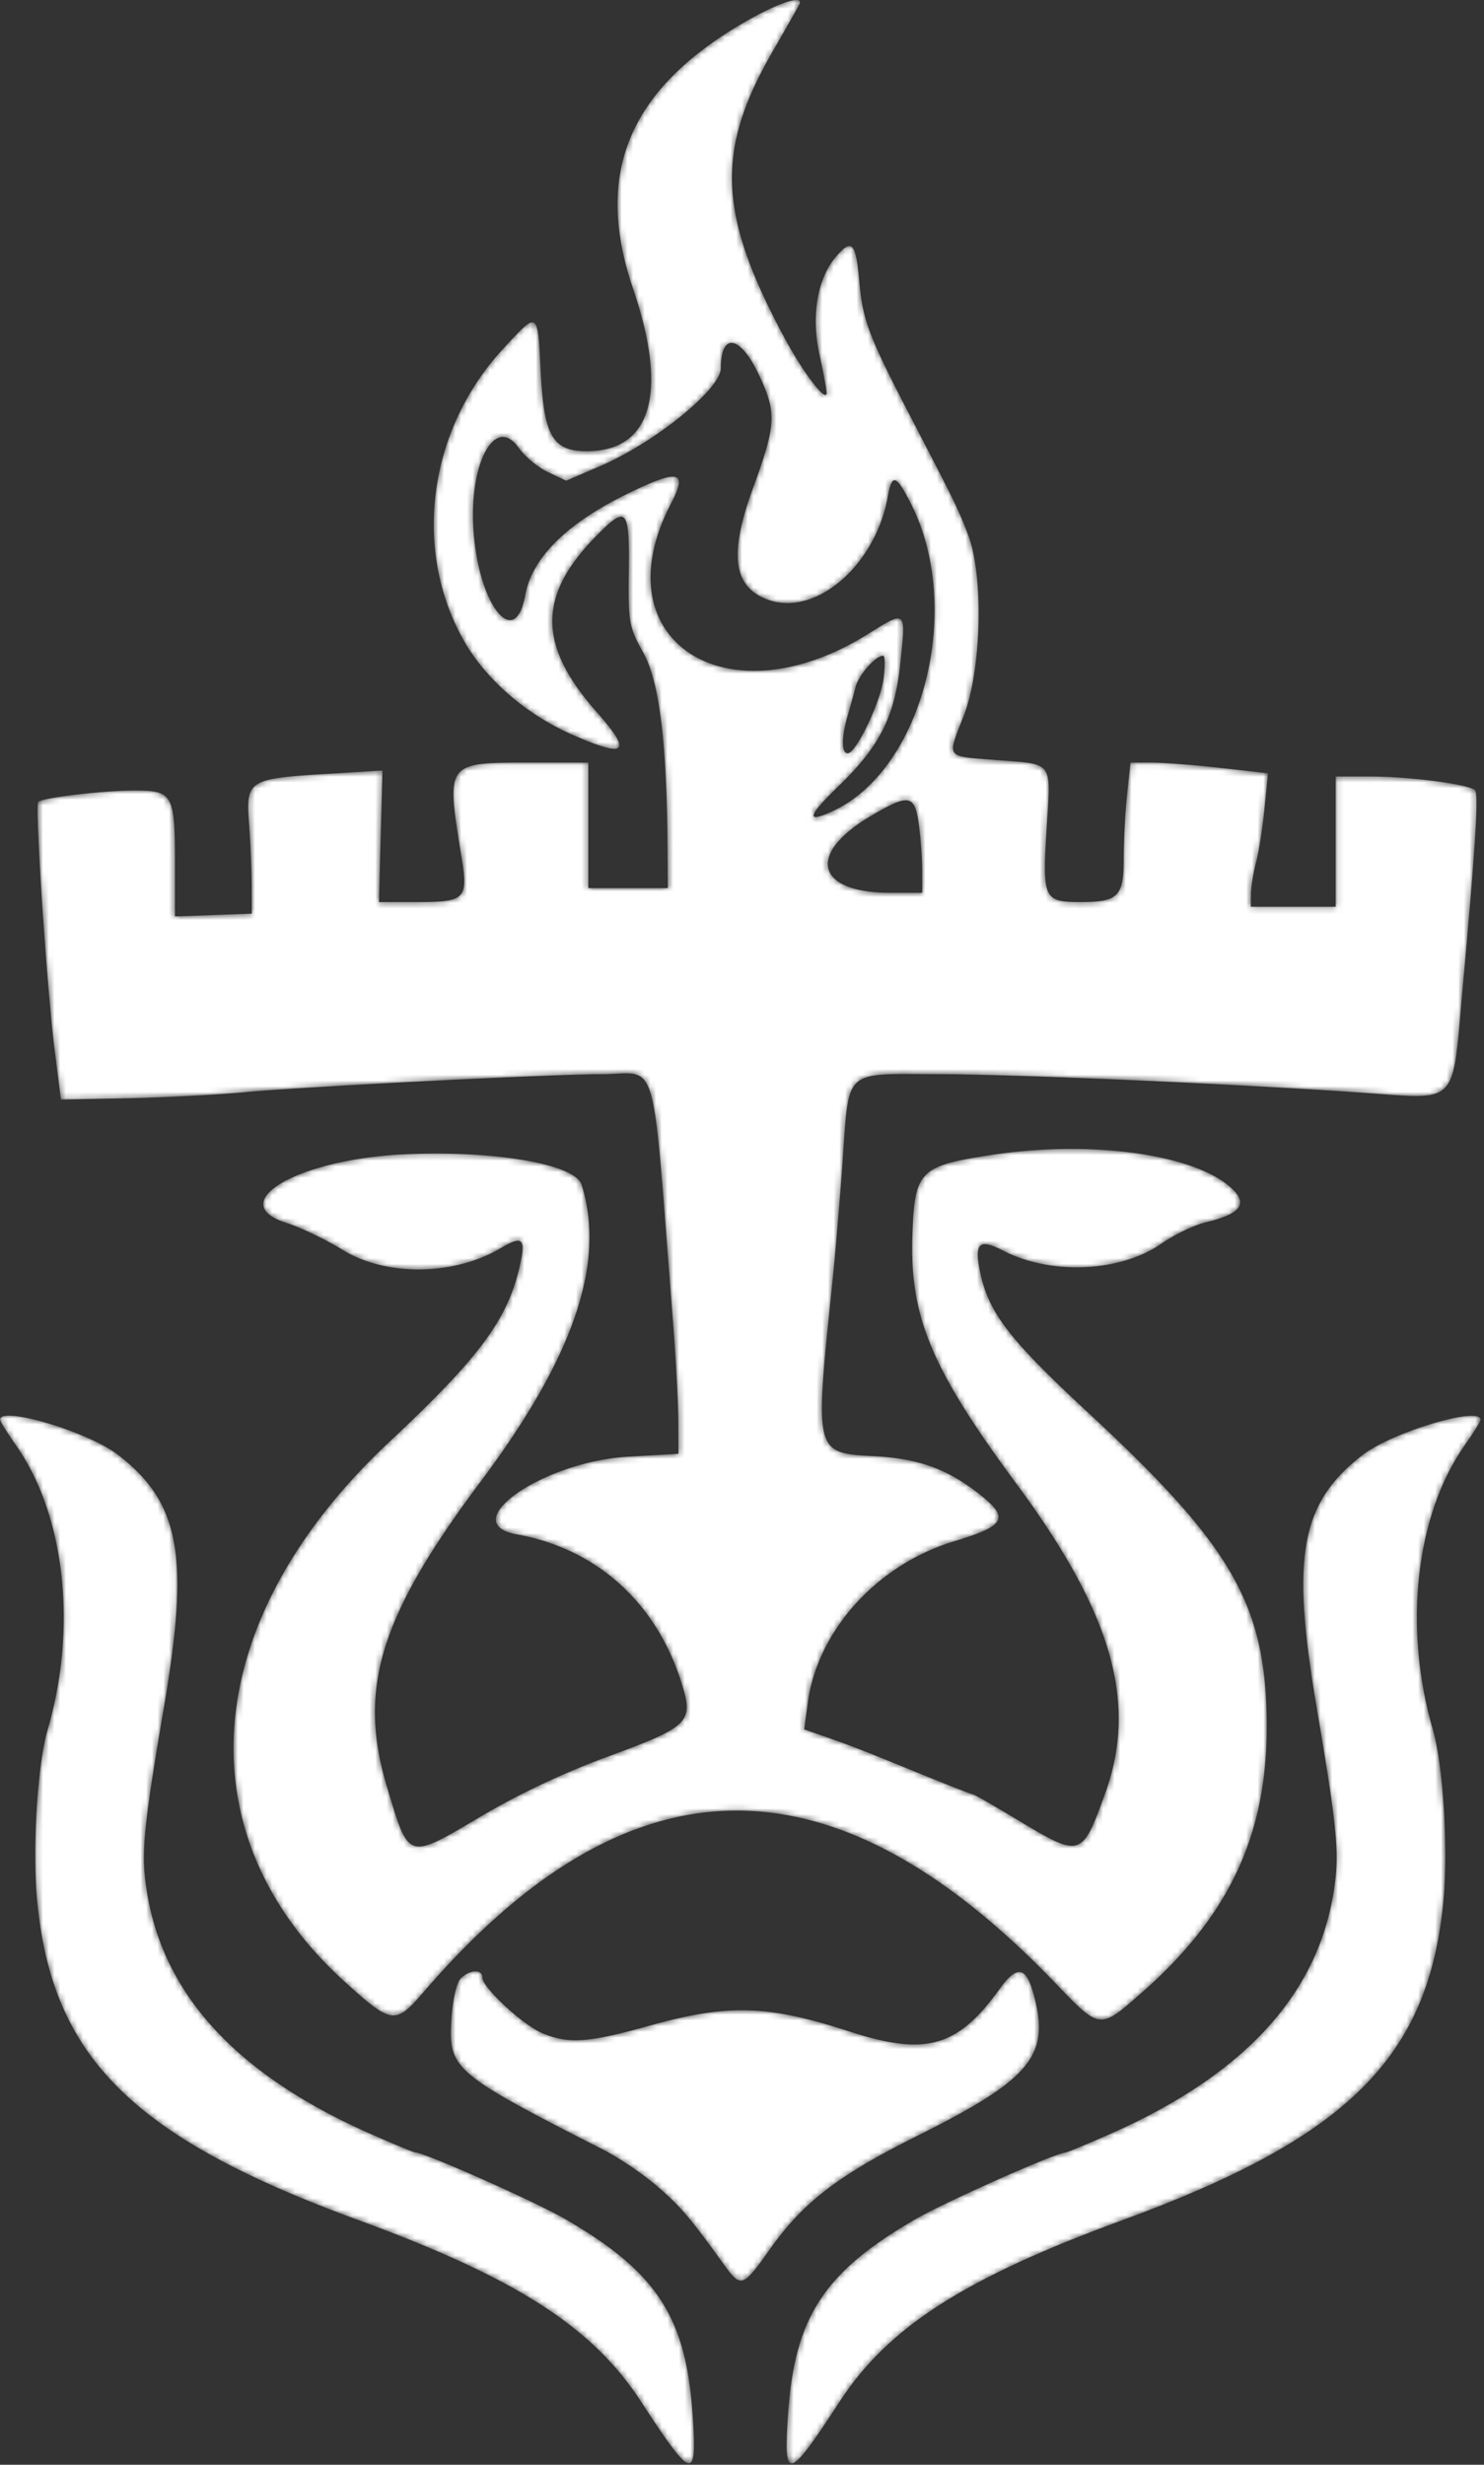 <svg width="259" height="430" fill="none" xmlns="http://www.w3.org/2000/svg"><rect width="100%" height="100%" fill="#333333" stroke="none"/><mask id="a" style="mask-type:alpha" maskUnits="userSpaceOnUse" x="0" y="0" width="259" height="430"><path fill-rule="evenodd" clip-rule="evenodd" d="M130.074 3.796c-20.284 11.696-26.472 26.385-19.599 46.535 6.182 18.118 3.268 28.382-8.05 28.382-5.964 0-7.495-2.625-8.053-13.808-.538-10.824-.395-10.739-6.632-3.971-13.027 14.14-15.795 35.043-6.737 50.915 3.823 6.696 10.782 12.738 18.725 16.253 9.607 4.249 10.733 3.274 4.438-3.844-10.325-11.679-10.358-20.328-.108-30.746 5.328-5.415 5.823-4.884 5.682 6.082-.116 8.959.037 9.812 2.53 14.27 2.796 4.993 4.123 15.629 4.239 33.98l.046 7.095h-13.876v-21.894h-9.653c-15.394 0-15.186-.274-12.474 16.514 1.182 7.302.671 7.813-7.819 7.815H66.14l.609-22.949-9.552.578c-13.857.835-14.29 1.107-13.736 8.604.245 3.333.453 8.251.462 10.927l.016 4.865-13.413.477v-9.415c0-11.939-.351-12.553-7.201-12.547-5.407.006-15.804 1.241-16.646 1.979-.622.547 1.503 32.653 2.874 43.429l1.085 8.514 11.563-.235c6.36-.128 15.517-.6 20.35-1.046 10.71-.991 53.498-3.153 62.441-3.153 10.12-.002 8.677-4.983 12.449 42.953.508 6.467.934 14.349.945 17.516l.019 5.755-8.774.507c-14.882.856-30.279 11.596-19.435 13.555 13.885 2.505 24.243 11.788 28.681 25.702 2.261 7.089 1.591 7.77-12.9 13.106-7.55 2.78-15.335 6.445-21.886 10.309-13.117 7.736-12.655 7.876-16.542-5.03-5.162-17.13-1.277-29.783 16.377-53.354 16.223-21.66 21.829-38.15 17.583-51.723-1.133-3.62-15.191-6.033-30.982-5.315-18.572.845-31.604 8.496-20.436 11.999 2.366.742 6.755 2.857 9.754 4.702 7.535 4.632 19.426 4.494 27.52-.321 3.983-2.368 4.52-1.723 3.178 3.808-2.16 8.893-7.197 15.583-22.52 29.912-33.22 31.071-36.352 68.446-7.89 94.223 8.267 7.489 8.847 7.566 13.782 1.835 35.896-41.679 71.256-42.194 110.244-1.606 7.898 8.221 7.694 8.197 15.06 1.74 15.182-13.31 21.833-27.379 21.854-46.229.025-21.274-5.754-31.462-31.225-55.051-13.561-12.557-17.236-17.311-18.732-24.22-1.154-5.334-.289-6.188 4.008-3.964 8.288 4.286 20.448 3.739 27.561-1.242 2.234-1.565 5.726-3.242 7.761-3.729 6.427-1.536 7.586-3.428 3.932-6.424-6.855-5.622-24.514-7.888-41.396-5.314-12.409 1.892-13.311 2.782-13.734 13.533-.572 14.57 3.173 23.591 18.255 43.98 16.612 22.456 21.08 38.074 15.393 53.808-4.093 11.331-4.195 11.361-15.513 4.554-3.938-2.37-7.331-4.308-7.537-4.308-.208 0-4.477-1.673-9.488-3.718-10.423-4.252-11.492-4.667-16.41-6.388l-3.597-1.257.611-4.548c1.704-12.707 12.097-24.193 25.575-28.264 9.137-2.759 9.761-4.093 3.998-8.529-5.404-4.16-10.351-5.906-17.904-6.317-10.538-.574-10.476-.314-7.375-30.181.486-4.683 1.282-14.067 1.77-20.854 1.202-16.805-.028-15.641 16.507-15.619 13.647.017 50.986 1.642 74.003 3.22 17.287 1.186 15.839 2.674 17.738-18.24 2.25-24.771 2.821-33.967 2.143-34.537-1.221-1.03-11.371-2.36-18.001-2.36h-6.306v22.706h-14.801l.023-2.23c.012-1.227.407-3.69.879-5.474.474-1.784 1.135-6.019 1.473-9.41l.615-6.165-8.265-.931c-4.544-.511-9.944-.928-11.998-.928h-3.735l-.589 5.473c-.326 3.011-.595 8.128-.597 11.373-.007 6.506-.987 7.481-7.527 7.481-6.402 0-6.67-.563-5.944-12.545.75-12.399 1.485-11.418-9.192-12.265-8.499-.675-8.178-.213-5.275-7.627 3.131-7.993 3.538-24.435.786-31.626-1.751-4.57-2.188-5.47-9.993-20.5-7.361-14.18-8.383-16.873-8.996-23.695-.615-6.874-1.295-7.584-4.107-4.283-3.224 3.785-4.315 10.288-2.854 17.005.71 3.262 1.277 6.294 1.261 6.74-.063 1.742-4.103-3.56-7.412-9.73-11.549-21.533-12-32.52-2.045-49.813 2.422-4.205 4.54-7.945 4.709-8.312.791-1.71-3.673-.258-9.452 3.075Zm2.371 61.577c3.14 6.664 3.036 8.667-1.041 19.827-4.216 11.546-3.446 17.22 2.639 19.43 8.307 3.017 18.764-5.993 20.906-18.01.721-4.057 1.436-3.84 4.017 1.218 9.345 18.308 2.109 46.538-13.772 53.737-4.623 2.097-4.274.832 1.24-4.51 7.129-6.907 9.724-12.073 10.691-21.283.992-9.463 1.096-9.37-5.708-5.129-24.751 15.432-46.647.935-34.34-22.736 2.995-5.766 1.485-6.163-7.284-1.914-10.825 5.243-16.945 11.27-18.133 17.859-1.732 9.607-7.99 1.986-8.996-10.958-.932-11.949 3.71-20.668 7.863-14.777 1.063 1.508 3.364 3.418 5.113 4.243l3.177 1.5 5.969-2.574c9.577-4.134 21.019-13.419 21.019-17.056 0-6.335 3.393-5.755 6.64 1.133Zm21.752 53.034c-.571 4.227-4.796 13.016-6.258 13.016-1.084 0-1.091-2.814-.018-6.488a187.785 187.785 0 0 0 1.406-5.088c.539-2.107 3.499-5.454 4.821-5.454.324 0 .347 1.807.049 4.014Zm6.161 25.382c.321 2.342.587 5.991.592 8.109l.007 3.852h-5.611c-12.922 0-14.641-6.734-3.411-13.364 6.711-3.963 7.71-3.795 8.423 1.403ZM0 247.664c0 .28 1.265 2.309 2.812 4.513 8.534 12.155 10.714 31.731 5.518 49.539-1.822 6.254-2.713 21.027-1.815 30.166 2.657 27.095 16.734 41.037 55.937 55.4 27.61 10.116 40.898 18.631 49.39 31.648 9.084 13.922 9.84 14.106 9.026 2.194-1.156-16.922-6.277-24.756-22.194-33.968-5.27-3.051-24.62-11.647-26.216-11.647-.263 0-3.827-1.48-7.918-3.29-24.287-10.734-37.214-25.491-39.245-44.797-.541-5.137.065-10.538 3.33-29.674 4.494-26.32 2.79-35.607-8.061-43.96C15.363 249.787 0 245.211 0 247.664Zm80.372 97.547c-.717.757-1.404 3.862-1.596 7.205-.492 8.556.356 9.281 26.491 22.607 2.697 1.374 6.866 4.186 9.269 6.248 4.156 3.566 5.886 5.581 11.588 13.498 3.247 4.508 3.393 4.464 8.39-2.569 5.703-8.02 11.834-12.719 25.483-19.529 20.17-10.063 23.45-14.136 20.277-25.185-1.274-4.432-2.865-4.578-5.784-.527-7.359 10.22-12.877 11.789-26.227 7.456-14.343-4.652-21.207-4.845-35.048-.979-10.557 2.948-13.965 3.185-18.514 1.292-3.462-1.44-10.522-7.976-10.522-9.742 0-1.52-2.283-1.384-3.807.225Z" fill="#fff"/><path fill-rule="evenodd" clip-rule="evenodd" d="M258.406 247.69c0 .279-1.265 2.309-2.812 4.512-8.533 12.156-10.714 31.732-5.518 49.539 1.823 6.255 2.713 21.028 1.816 30.167-2.658 27.094-16.734 41.036-55.937 55.4-27.61 10.116-40.899 18.631-49.391 31.648-9.083 13.921-9.84 14.106-9.026 2.193 1.157-16.922 6.277-24.755 22.194-33.967 5.271-3.051 24.62-11.647 26.216-11.647.264 0 3.827-1.48 7.918-3.29 24.287-10.735 37.215-25.491 39.245-44.797.541-5.138-.065-10.538-3.33-29.674-4.493-26.32-2.789-35.607 8.062-43.96 5.201-4.002 20.563-8.577 20.563-6.124Z" fill="#fff"/></mask><g mask="url(#a)" fill-rule="evenodd" clip-rule="evenodd" fill="#fff"><path d="M130.074 3.796c-20.284 11.696-26.472 26.385-19.599 46.535 6.182 18.118 3.268 28.382-8.05 28.382-5.964 0-7.495-2.625-8.053-13.808-.538-10.824-.395-10.739-6.632-3.971-13.027 14.14-15.795 35.043-6.737 50.915 3.823 6.696 10.782 12.738 18.725 16.253 9.607 4.249 10.733 3.274 4.438-3.844-10.325-11.679-10.358-20.328-.108-30.746 5.328-5.415 5.823-4.884 5.682 6.082-.116 8.959.037 9.812 2.53 14.27 2.796 4.993 4.123 15.629 4.239 33.98l.046 7.095h-13.876v-21.894h-9.653c-15.394 0-15.186-.274-12.474 16.514 1.182 7.302.671 7.813-7.819 7.815H66.14l.609-22.949-9.552.578c-13.857.835-14.29 1.107-13.736 8.604.245 3.333.453 8.251.462 10.927l.016 4.865-13.413.477v-9.415c0-11.939-.351-12.553-7.201-12.547-5.407.006-15.804 1.241-16.646 1.979-.622.547 1.503 32.653 2.874 43.429l1.085 8.514 11.563-.235c6.36-.128 15.517-.6 20.35-1.046 10.71-.991 53.498-3.153 62.441-3.153 10.12-.002 8.677-4.983 12.449 42.953.508 6.467.934 14.349.945 17.516l.019 5.755-8.774.507c-14.882.856-30.279 11.596-19.435 13.555 13.885 2.505 24.243 11.788 28.681 25.702 2.261 7.089 1.591 7.77-12.9 13.106-7.55 2.78-15.335 6.445-21.886 10.309-13.117 7.736-12.655 7.876-16.542-5.03-5.162-17.13-1.277-29.783 16.377-53.354 16.223-21.66 21.829-38.15 17.583-51.723-1.133-3.62-15.191-6.033-30.982-5.315-18.572.845-31.604 8.496-20.436 11.999 2.366.742 6.755 2.857 9.754 4.702 7.535 4.632 19.426 4.494 27.52-.321 3.983-2.368 4.52-1.723 3.178 3.808-2.16 8.893-7.197 15.583-22.52 29.912-33.22 31.071-36.352 68.446-7.89 94.223 8.267 7.489 8.847 7.566 13.782 1.835 35.896-41.679 71.256-42.194 110.244-1.606 7.898 8.221 7.694 8.197 15.06 1.74 15.182-13.31 21.833-27.379 21.854-46.229.025-21.274-5.754-31.462-31.225-55.051-13.561-12.557-17.236-17.311-18.732-24.22-1.154-5.334-.289-6.188 4.008-3.964 8.288 4.286 20.448 3.739 27.561-1.242 2.234-1.565 5.726-3.242 7.761-3.729 6.427-1.536 7.586-3.428 3.932-6.424-6.855-5.622-24.514-7.888-41.396-5.314-12.409 1.892-13.311 2.782-13.734 13.533-.572 14.57 3.173 23.591 18.255 43.98 16.612 22.456 21.08 38.074 15.393 53.808-4.093 11.331-4.195 11.361-15.513 4.554-3.938-2.37-7.331-4.308-7.537-4.308-.208 0-4.477-1.673-9.488-3.718-10.423-4.252-11.492-4.667-16.41-6.388l-3.597-1.257.611-4.548c1.704-12.707 12.097-24.193 25.575-28.264 9.137-2.759 9.761-4.093 3.998-8.529-5.404-4.16-10.351-5.906-17.904-6.317-10.538-.574-10.476-.314-7.375-30.181.486-4.683 1.282-14.067 1.77-20.854 1.202-16.805-.028-15.641 16.507-15.619 13.647.017 50.986 1.642 74.003 3.22 17.287 1.186 15.839 2.674 17.738-18.24 2.25-24.771 2.821-33.967 2.143-34.537-1.221-1.03-11.371-2.36-18.001-2.36h-6.306v22.706h-14.801l.023-2.23c.012-1.227.407-3.69.879-5.474.474-1.784 1.135-6.019 1.473-9.41l.615-6.165-8.265-.931c-4.544-.511-9.944-.928-11.998-.928h-3.735l-.589 5.473c-.326 3.011-.595 8.128-.597 11.373-.007 6.506-.987 7.481-7.527 7.481-6.402 0-6.67-.563-5.944-12.545.75-12.399 1.485-11.418-9.192-12.265-8.499-.675-8.178-.213-5.275-7.627 3.131-7.993 3.538-24.435.786-31.626-1.751-4.57-2.188-5.47-9.993-20.5-7.361-14.18-8.383-16.873-8.996-23.695-.615-6.874-1.295-7.584-4.107-4.283-3.224 3.785-4.315 10.288-2.854 17.005.71 3.262 1.277 6.294 1.261 6.74-.063 1.742-4.103-3.56-7.412-9.73-11.549-21.533-12-32.52-2.045-49.813 2.422-4.205 4.54-7.945 4.709-8.312.791-1.71-3.673-.258-9.452 3.075Zm2.371 61.577c3.14 6.664 3.036 8.667-1.041 19.827-4.216 11.546-3.446 17.22 2.639 19.43 8.307 3.017 18.764-5.993 20.906-18.01.721-4.057 1.436-3.84 4.017 1.218 9.345 18.308 2.109 46.538-13.772 53.737-4.623 2.097-4.274.832 1.24-4.51 7.129-6.907 9.724-12.073 10.691-21.283.992-9.463 1.096-9.37-5.708-5.129-24.751 15.432-46.647.935-34.34-22.736 2.995-5.766 1.485-6.163-7.284-1.914-10.825 5.243-16.945 11.27-18.133 17.859-1.732 9.607-7.99 1.986-8.996-10.958-.932-11.949 3.71-20.668 7.863-14.777 1.063 1.508 3.364 3.418 5.113 4.243l3.177 1.5 5.969-2.574c9.577-4.134 21.019-13.419 21.019-17.056 0-6.335 3.393-5.755 6.64 1.133Zm21.752 53.034c-.571 4.227-4.796 13.016-6.258 13.016-1.084 0-1.091-2.814-.018-6.488a187.785 187.785 0 0 0 1.406-5.088c.539-2.107 3.499-5.454 4.821-5.454.324 0 .347 1.807.049 4.014Zm6.161 25.382c.321 2.342.587 5.991.592 8.109l.007 3.852h-5.611c-12.922 0-14.641-6.734-3.411-13.364 6.711-3.963 7.71-3.795 8.423 1.403ZM0 247.664c0 .28 1.265 2.309 2.812 4.513 8.534 12.155 10.714 31.731 5.518 49.539-1.822 6.254-2.713 21.027-1.815 30.166 2.657 27.095 16.734 41.037 55.937 55.4 27.61 10.116 40.898 18.631 49.39 31.648 9.084 13.922 9.84 14.106 9.026 2.194-1.156-16.922-6.277-24.756-22.194-33.968-5.27-3.051-24.62-11.647-26.216-11.647-.263 0-3.827-1.48-7.918-3.29-24.287-10.734-37.214-25.491-39.245-44.797-.541-5.137.065-10.538 3.33-29.674 4.494-26.32 2.79-35.607-8.061-43.96C15.363 249.787 0 245.211 0 247.664Zm80.372 97.547c-.717.757-1.404 3.862-1.596 7.205-.492 8.556.356 9.281 26.491 22.607 2.697 1.374 6.866 4.186 9.269 6.248 4.156 3.566 5.886 5.581 11.588 13.498 3.247 4.508 3.393 4.464 8.39-2.569 5.703-8.02 11.834-12.719 25.483-19.529 20.17-10.063 23.45-14.136 20.277-25.185-1.274-4.432-2.865-4.578-5.784-.527-7.359 10.22-12.877 11.789-26.227 7.456-14.343-4.652-21.207-4.845-35.048-.979-10.557 2.948-13.965 3.185-18.514 1.292-3.462-1.44-10.522-7.976-10.522-9.742 0-1.52-2.283-1.384-3.807.225Z"/><path d="M258.406 247.69c0 .279-1.265 2.309-2.812 4.512-8.533 12.156-10.714 31.732-5.518 49.539 1.823 6.255 2.713 21.028 1.816 30.167-2.658 27.094-16.734 41.036-55.937 55.4-27.61 10.116-40.899 18.631-49.391 31.648-9.083 13.921-9.84 14.106-9.026 2.193 1.157-16.922 6.277-24.755 22.194-33.967 5.271-3.051 24.62-11.647 26.216-11.647.264 0 3.827-1.48 7.918-3.29 24.287-10.735 37.215-25.491 39.245-44.797.541-5.138-.065-10.538-3.33-29.674-4.493-26.32-2.789-35.607 8.062-43.96 5.201-4.002 20.563-8.577 20.563-6.124Z"/></g></svg>